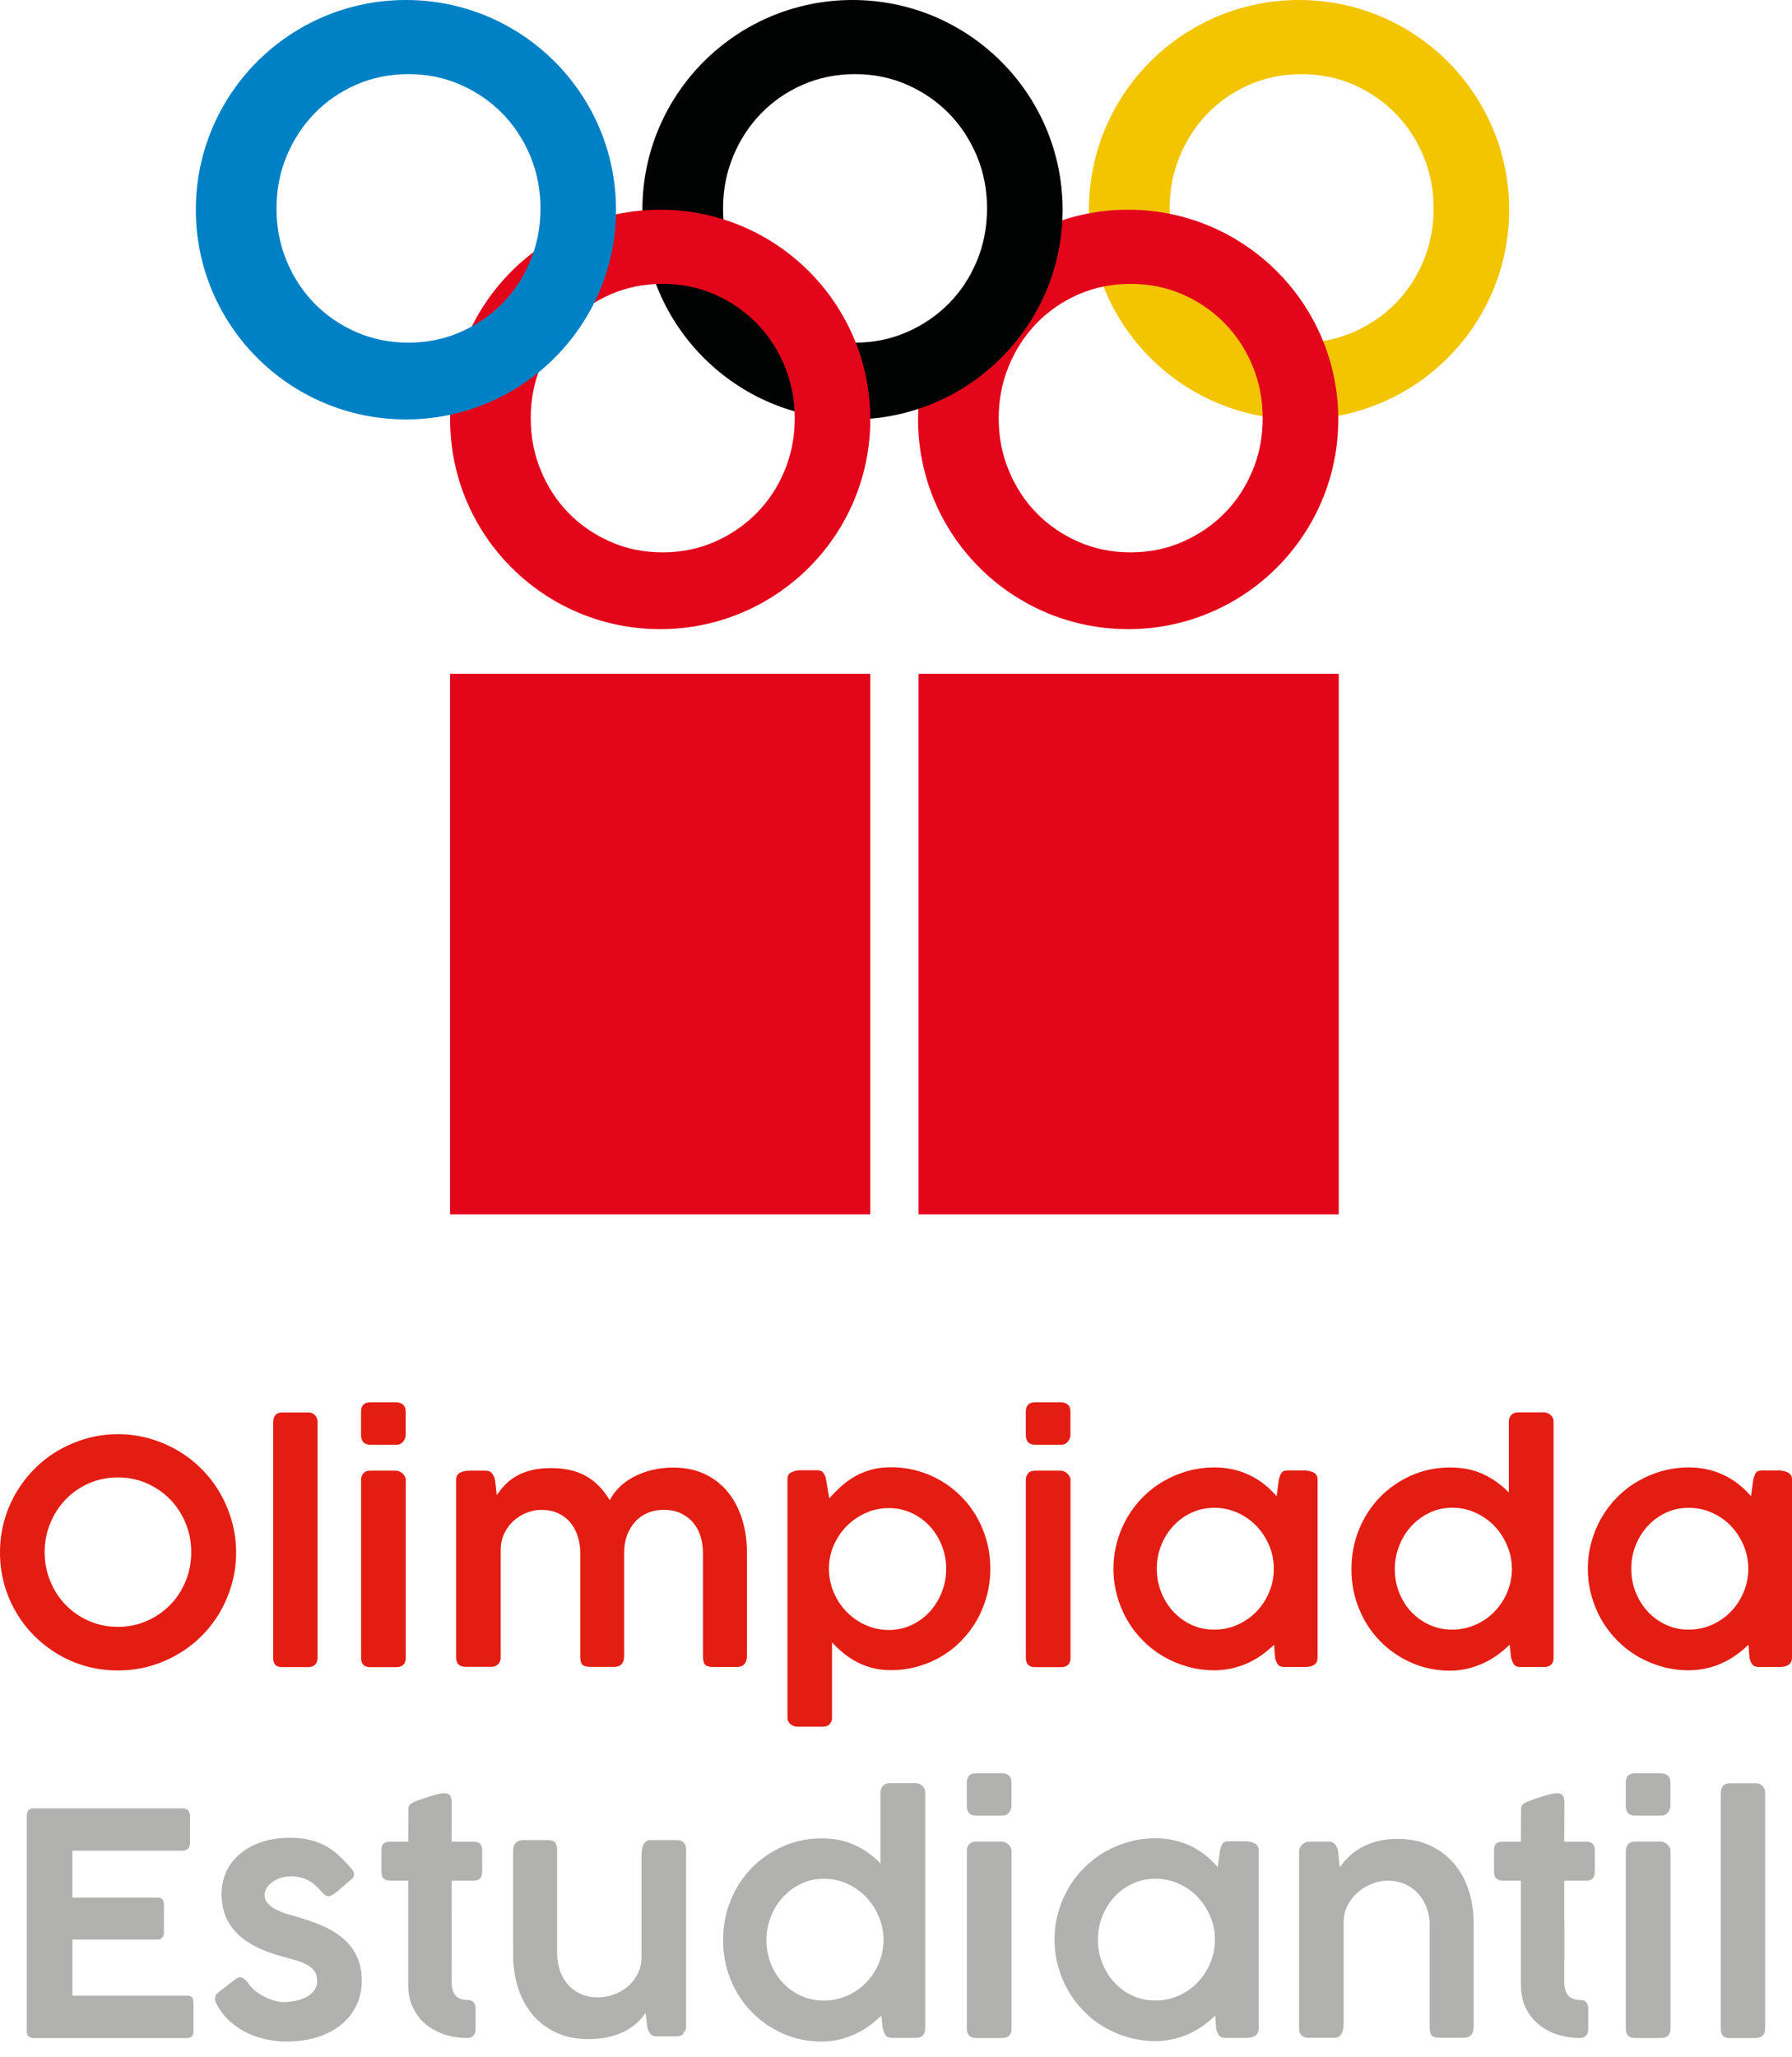 <svg width="61" height="70" viewBox="0 0 61 70" fill="none" xmlns="http://www.w3.org/2000/svg">
<g id="Group 79">
<g id="Group">
<g id="Group_2">
<g id="Group_3">
<g id="Group_4">
<path id="Vector" d="M44.22 0C40.269 0 37.068 3.196 37.068 7.137C37.068 11.079 40.269 14.274 44.22 14.274C48.17 14.274 51.372 11.079 51.372 7.137C51.372 3.196 48.17 0 44.22 0ZM48.455 8.88C48.224 9.435 47.906 9.918 47.502 10.327C47.097 10.737 46.622 11.061 46.075 11.301C45.528 11.541 44.938 11.661 44.307 11.661C43.669 11.661 43.077 11.542 42.53 11.301C41.983 11.061 41.509 10.737 41.108 10.327C40.706 9.917 40.39 9.435 40.16 8.88C39.929 8.325 39.815 7.729 39.815 7.092C39.815 6.462 39.93 5.87 40.16 5.313C40.391 4.758 40.707 4.274 41.108 3.861C41.509 3.449 41.983 3.122 42.53 2.882C43.077 2.643 43.669 2.523 44.307 2.523C44.939 2.523 45.529 2.643 46.075 2.882C46.622 3.122 47.097 3.449 47.502 3.861C47.906 4.274 48.224 4.758 48.455 5.313C48.686 5.868 48.8 6.462 48.8 7.092C48.8 7.729 48.685 8.325 48.455 8.88Z" fill="#F3C400" />
</g>
</g>
</g>
<g id="Group_5">
<g id="Group_6">
<path id="Vector_2" d="M29.625 22.931H15.32V41.328H29.625V22.931Z" fill="#E3051A"/>
</g>
</g>
<g id="Group_7">
<g id="Group_8">
<path id="Vector_3" d="M45.571 22.931H31.267V41.328H45.571V22.931Z" fill="#E3051A"/>
</g>
</g>
<g id="Group_9">
<g id="Group_10">
<g id="Group_11">
<path id="Vector_4" d="M38.403 7.137C34.452 7.137 31.251 10.333 31.251 14.274C31.251 18.216 34.452 21.411 38.403 21.411C42.353 21.411 45.555 18.216 45.555 14.274C45.555 10.333 42.351 7.137 38.403 7.137ZM42.636 16.017C42.405 16.572 42.088 17.055 41.683 17.464C41.279 17.874 40.804 18.198 40.256 18.438C39.709 18.678 39.12 18.798 38.489 18.798C37.851 18.798 37.258 18.679 36.711 18.438C36.164 18.198 35.69 17.874 35.289 17.464C34.887 17.054 34.572 16.572 34.342 16.017C34.11 15.462 33.996 14.866 33.996 14.229C33.996 13.599 34.112 13.007 34.342 12.45C34.572 11.896 34.889 11.411 35.289 10.998C35.69 10.586 36.164 10.259 36.711 10.019C37.258 9.78 37.851 9.661 38.489 9.661C39.121 9.661 39.711 9.78 40.256 10.019C40.804 10.259 41.279 10.586 41.683 10.998C42.088 11.411 42.405 11.896 42.636 12.45C42.868 13.005 42.982 13.599 42.982 14.229C42.983 14.866 42.868 15.462 42.636 16.017Z" fill="#E3051A" />
</g>
</g>
</g>
<g id="Group_12">
<g id="Group_13">
<path id="Vector_5" d="M29.019 0C25.068 0 21.867 3.196 21.867 7.137C21.867 11.079 25.068 14.274 29.019 14.274C32.968 14.274 36.171 11.079 36.171 7.137C36.171 3.196 32.968 0 29.019 0ZM33.254 8.88C33.022 9.435 32.705 9.918 32.301 10.327C31.896 10.737 31.421 11.061 30.873 11.301C30.326 11.541 29.737 11.661 29.106 11.661C28.468 11.661 27.876 11.542 27.328 11.301C26.781 11.061 26.307 10.737 25.907 10.327C25.505 9.917 25.189 9.435 24.959 8.88C24.727 8.325 24.613 7.729 24.613 7.092C24.613 6.462 24.729 5.87 24.959 5.313C25.19 4.758 25.506 4.274 25.907 3.861C26.307 3.449 26.781 3.122 27.328 2.882C27.876 2.643 28.468 2.523 29.106 2.523C29.738 2.523 30.328 2.643 30.873 2.882C31.421 3.122 31.896 3.449 32.301 3.861C32.705 4.274 33.022 4.758 33.254 5.313C33.485 5.868 33.599 6.462 33.599 7.092C33.599 7.729 33.483 8.325 33.254 8.88Z" fill="#010202" />
</g>
</g>
<g id="Group_14">
<g id="Group_15">
<g id="Group_16">
<path id="Vector_6" d="M22.473 7.137C18.522 7.137 15.322 10.333 15.322 14.274C15.322 18.216 18.522 21.411 22.473 21.411C26.423 21.411 29.625 18.216 29.625 14.274C29.625 10.333 26.422 7.137 22.473 7.137ZM26.707 16.017C26.476 16.572 26.158 17.055 25.754 17.464C25.349 17.874 24.874 18.198 24.327 18.438C23.78 18.678 23.19 18.798 22.559 18.798C21.921 18.798 21.329 18.679 20.782 18.438C20.235 18.198 19.761 17.874 19.36 17.464C18.958 17.054 18.642 16.572 18.412 16.017C18.181 15.462 18.066 14.866 18.066 14.229C18.066 13.599 18.182 13.007 18.412 12.45C18.643 11.896 18.959 11.411 19.36 10.998C19.761 10.586 20.235 10.259 20.782 10.019C21.329 9.78 21.921 9.661 22.559 9.661C23.191 9.661 23.781 9.78 24.327 10.019C24.874 10.259 25.349 10.586 25.754 10.998C26.158 11.411 26.476 11.896 26.707 12.45C26.938 13.005 27.052 13.599 27.052 14.229C27.054 14.866 26.938 15.462 26.707 16.017Z" fill="#E3051A"/>
</g>
</g>
</g>
<g id="Group_17">
<g id="Group_18">
<path id="Vector_7" d="M13.818 0C9.867 0 6.666 3.196 6.666 7.137C6.666 11.079 9.867 14.274 13.818 14.274C17.767 14.274 20.969 11.079 20.969 7.137C20.969 3.196 17.767 0 13.818 0ZM18.052 8.88C17.821 9.435 17.504 9.918 17.099 10.327C16.695 10.737 16.219 11.061 15.672 11.301C15.125 11.541 14.536 11.661 13.905 11.661C13.267 11.661 12.674 11.542 12.127 11.301C11.58 11.061 11.106 10.737 10.705 10.327C10.303 9.917 9.987 9.435 9.757 8.88C9.526 8.325 9.412 7.729 9.412 7.092C9.412 6.462 9.527 5.87 9.757 5.313C9.989 4.758 10.305 4.274 10.705 3.861C11.106 3.449 11.58 3.122 12.127 2.882C12.674 2.643 13.267 2.523 13.905 2.523C14.537 2.523 15.126 2.643 15.672 2.882C16.219 3.122 16.695 3.449 17.099 3.861C17.504 4.274 17.821 4.758 18.052 5.313C18.284 5.868 18.398 6.462 18.398 7.092C18.398 7.729 18.282 8.325 18.052 8.88Z" fill="#0081C5"/>
</g>
</g>
</g>
<g id="Group_19"  >
<path id="Vector_8" d="M0 52.835C0 52.466 0.047 52.11 0.141 51.766C0.235 51.422 0.371 51.101 0.546 50.804C0.722 50.505 0.932 50.233 1.174 49.988C1.419 49.743 1.689 49.533 1.988 49.36C2.287 49.187 2.606 49.051 2.947 48.954C3.288 48.858 3.647 48.808 4.017 48.808C4.386 48.808 4.742 48.858 5.083 48.954C5.424 49.051 5.745 49.187 6.042 49.36C6.341 49.533 6.611 49.743 6.858 49.988C7.103 50.233 7.313 50.505 7.486 50.804C7.659 51.103 7.795 51.422 7.891 51.766C7.988 52.11 8.037 52.469 8.037 52.84C8.037 53.211 7.988 53.567 7.891 53.908C7.795 54.249 7.659 54.568 7.486 54.865C7.313 55.164 7.103 55.434 6.858 55.679C6.613 55.924 6.341 56.131 6.042 56.304C5.743 56.478 5.424 56.611 5.083 56.708C4.742 56.802 4.383 56.849 4.012 56.849C3.642 56.849 3.283 56.802 2.942 56.708C2.601 56.614 2.279 56.478 1.983 56.302C1.684 56.126 1.414 55.916 1.169 55.674C0.925 55.429 0.717 55.159 0.544 54.863C0.371 54.566 0.237 54.247 0.141 53.906C0.047 53.562 0 53.206 0 52.835ZM1.52 52.822C1.52 53.176 1.585 53.507 1.713 53.816C1.842 54.126 2.017 54.393 2.24 54.623C2.462 54.85 2.724 55.031 3.028 55.164C3.333 55.298 3.661 55.365 4.015 55.365C4.366 55.365 4.692 55.298 4.996 55.164C5.3 55.031 5.563 54.85 5.788 54.623C6.012 54.395 6.188 54.126 6.317 53.816C6.445 53.507 6.509 53.176 6.509 52.822C6.509 52.471 6.445 52.142 6.317 51.833C6.188 51.524 6.012 51.254 5.788 51.024C5.563 50.794 5.298 50.614 4.996 50.48C4.692 50.347 4.366 50.28 4.015 50.28C3.661 50.28 3.333 50.347 3.028 50.48C2.724 50.614 2.462 50.794 2.24 51.024C2.017 51.254 1.842 51.524 1.713 51.833C1.585 52.142 1.52 52.474 1.52 52.822Z" fill="url(#paint_linear_red)"/>
<path id="Vector_9" d="M9.301 48.383C9.301 48.291 9.325 48.217 9.375 48.158C9.424 48.099 9.498 48.069 9.6 48.069H10.519C10.589 48.069 10.655 48.099 10.717 48.158C10.779 48.217 10.809 48.294 10.809 48.383V56.418C10.809 56.525 10.779 56.601 10.722 56.656C10.665 56.708 10.586 56.735 10.487 56.735H9.61C9.498 56.735 9.417 56.708 9.37 56.656C9.323 56.604 9.298 56.525 9.298 56.418V48.383H9.301Z" fill="url(#paint_linear_red)"/>
<path id="Vector_10" d="M12.29 48.042C12.29 47.831 12.393 47.725 12.601 47.725H13.484C13.582 47.725 13.662 47.752 13.721 47.804C13.78 47.856 13.81 47.935 13.81 48.042V48.828C13.81 48.91 13.783 48.986 13.726 49.058C13.669 49.13 13.59 49.167 13.489 49.167H12.606C12.396 49.167 12.29 49.053 12.29 48.828V48.042ZM12.29 50.371C12.29 50.28 12.317 50.203 12.369 50.141C12.421 50.08 12.497 50.05 12.601 50.05H13.474C13.513 50.05 13.553 50.057 13.592 50.075C13.632 50.09 13.669 50.114 13.701 50.144C13.733 50.174 13.758 50.208 13.78 50.248C13.803 50.287 13.812 50.329 13.812 50.374V56.421C13.812 56.631 13.701 56.737 13.481 56.737H12.608C12.398 56.737 12.292 56.631 12.292 56.421V50.371H12.29Z" fill="url(#paint_linear_red)"/>
<path id="Vector_11" d="M15.664 50.117C15.753 50.072 15.864 50.05 15.998 50.05H16.529C16.631 50.05 16.707 50.084 16.754 50.151C16.804 50.218 16.836 50.292 16.853 50.374L16.91 50.881C16.992 50.762 17.083 50.646 17.189 50.535C17.296 50.423 17.419 50.327 17.565 50.24C17.711 50.156 17.882 50.087 18.075 50.038C18.27 49.986 18.497 49.961 18.757 49.961C19.002 49.961 19.224 49.986 19.424 50.033C19.625 50.08 19.805 50.151 19.966 50.243C20.127 50.337 20.272 50.45 20.403 50.587C20.532 50.723 20.651 50.878 20.757 51.054C20.841 50.888 20.955 50.737 21.098 50.599C21.241 50.46 21.407 50.344 21.595 50.248C21.783 50.151 21.988 50.077 22.213 50.023C22.438 49.971 22.67 49.944 22.913 49.944C23.326 49.944 23.692 50.02 24.003 50.171C24.317 50.322 24.579 50.53 24.789 50.792C24.999 51.054 25.157 51.363 25.266 51.712C25.373 52.063 25.427 52.439 25.427 52.837V56.346C25.427 56.473 25.397 56.569 25.338 56.633C25.279 56.698 25.192 56.73 25.081 56.73H24.282C24.141 56.73 24.047 56.703 24 56.651C23.953 56.599 23.929 56.505 23.929 56.371V52.84C23.929 52.654 23.902 52.474 23.85 52.298C23.798 52.122 23.716 51.967 23.605 51.833C23.494 51.697 23.355 51.591 23.19 51.507C23.024 51.425 22.824 51.383 22.591 51.383C22.398 51.383 22.221 51.417 22.055 51.484C21.889 51.554 21.748 51.65 21.63 51.779C21.511 51.907 21.417 52.06 21.348 52.241C21.279 52.422 21.246 52.622 21.246 52.842V56.349C21.246 56.601 21.133 56.727 20.905 56.727H20.099C19.958 56.727 19.867 56.7 19.82 56.648C19.775 56.596 19.751 56.502 19.751 56.369V52.842C19.751 52.659 19.726 52.481 19.674 52.308C19.622 52.135 19.543 51.979 19.437 51.843C19.33 51.707 19.192 51.596 19.024 51.511C18.856 51.427 18.655 51.385 18.423 51.385C18.262 51.385 18.099 51.415 17.939 51.477C17.778 51.539 17.632 51.628 17.498 51.742C17.367 51.858 17.259 51.999 17.175 52.167C17.091 52.335 17.046 52.526 17.044 52.741V56.416C17.044 56.507 17.014 56.581 16.955 56.638C16.895 56.695 16.819 56.725 16.73 56.725H15.862C15.746 56.725 15.662 56.698 15.607 56.643C15.553 56.589 15.526 56.51 15.526 56.408V50.352C15.528 50.24 15.573 50.159 15.664 50.117Z"  fill="url(#paint_linear_red)"/>
<path id="Vector_12" d="M26.997 50.082C27.041 50.062 27.088 50.047 27.135 50.042C27.182 50.038 27.229 50.035 27.274 50.035H27.805C27.912 50.035 27.986 50.065 28.028 50.124C28.072 50.183 28.102 50.26 28.119 50.349L28.23 50.992C28.354 50.851 28.483 50.718 28.624 50.592C28.762 50.465 28.915 50.354 29.083 50.255C29.252 50.156 29.437 50.08 29.642 50.02C29.845 49.963 30.072 49.934 30.327 49.934C30.646 49.934 30.95 49.976 31.239 50.057C31.529 50.139 31.798 50.255 32.05 50.404C32.3 50.552 32.527 50.733 32.732 50.94C32.935 51.148 33.111 51.38 33.257 51.638C33.402 51.895 33.514 52.169 33.593 52.464C33.672 52.758 33.711 53.065 33.711 53.384C33.711 53.703 33.672 54.009 33.593 54.304C33.514 54.598 33.402 54.875 33.257 55.13C33.111 55.387 32.938 55.619 32.732 55.83C32.53 56.04 32.302 56.22 32.05 56.369C31.8 56.517 31.529 56.633 31.237 56.715C30.945 56.797 30.643 56.839 30.327 56.839C30.099 56.839 29.889 56.814 29.699 56.764C29.509 56.715 29.331 56.648 29.168 56.562C29.004 56.475 28.854 56.376 28.715 56.262C28.577 56.149 28.446 56.028 28.322 55.896V58.459C28.322 58.543 28.295 58.614 28.243 58.674C28.191 58.733 28.112 58.763 28.006 58.763H27.133C27.059 58.763 26.987 58.736 26.915 58.681C26.844 58.627 26.806 58.553 26.806 58.459V50.339C26.806 50.265 26.824 50.208 26.856 50.166C26.89 50.129 26.938 50.099 26.997 50.082ZM32.208 53.386C32.208 53.109 32.159 52.844 32.057 52.595C31.959 52.345 31.82 52.125 31.647 51.937C31.474 51.749 31.266 51.6 31.029 51.489C30.792 51.378 30.532 51.324 30.255 51.324C29.978 51.324 29.719 51.378 29.474 51.487C29.229 51.596 29.017 51.742 28.831 51.927C28.646 52.11 28.5 52.325 28.389 52.572C28.277 52.817 28.221 53.077 28.218 53.352V53.389C28.218 53.671 28.273 53.935 28.379 54.188C28.485 54.44 28.631 54.66 28.816 54.85C28.999 55.041 29.217 55.191 29.464 55.303C29.711 55.414 29.976 55.471 30.255 55.471C30.532 55.471 30.789 55.414 31.029 55.303C31.266 55.191 31.474 55.041 31.647 54.85C31.82 54.66 31.959 54.44 32.057 54.188C32.159 53.933 32.208 53.668 32.208 53.386Z" fill="url(#paint_linear_red)"/>
<path id="Vector_13" d="M34.918 48.042C34.918 47.831 35.022 47.725 35.229 47.725H36.112C36.211 47.725 36.29 47.752 36.349 47.804C36.409 47.856 36.438 47.935 36.438 48.042V48.828C36.438 48.91 36.411 48.986 36.354 49.058C36.297 49.13 36.218 49.167 36.117 49.167H35.234C35.024 49.167 34.918 49.053 34.918 48.828V48.042ZM34.918 50.371C34.918 50.28 34.945 50.203 34.997 50.141C35.049 50.08 35.126 50.05 35.229 50.05H36.102C36.142 50.05 36.181 50.057 36.221 50.075C36.26 50.09 36.297 50.114 36.33 50.144C36.362 50.174 36.386 50.208 36.409 50.248C36.431 50.287 36.441 50.329 36.441 50.374V56.421C36.441 56.631 36.33 56.737 36.109 56.737H35.237C35.027 56.737 34.92 56.631 34.92 56.421V50.371H34.918Z" fill="url(#paint_linear_red)"/>
<path id="Vector_14" d="M44.849 56.423C44.849 56.487 44.837 56.537 44.809 56.579C44.782 56.619 44.75 56.651 44.706 56.673C44.663 56.695 44.617 56.713 44.562 56.72C44.508 56.73 44.451 56.732 44.392 56.732H43.734C43.623 56.732 43.544 56.703 43.499 56.643C43.455 56.584 43.422 56.507 43.403 56.418L43.37 55.971C43.247 56.094 43.111 56.208 42.963 56.314C42.814 56.421 42.654 56.515 42.48 56.594C42.307 56.673 42.127 56.735 41.934 56.777C41.741 56.821 41.544 56.844 41.341 56.844C41.024 56.844 40.72 56.802 40.428 56.72C40.137 56.638 39.862 56.522 39.605 56.374C39.348 56.225 39.116 56.045 38.908 55.835C38.7 55.624 38.52 55.392 38.372 55.135C38.223 54.88 38.107 54.603 38.026 54.309C37.944 54.014 37.902 53.708 37.902 53.389C37.902 53.07 37.944 52.763 38.026 52.469C38.107 52.174 38.223 51.9 38.372 51.643C38.52 51.388 38.7 51.155 38.908 50.945C39.116 50.737 39.348 50.557 39.605 50.409C39.86 50.26 40.137 50.144 40.428 50.062C40.72 49.981 41.024 49.939 41.341 49.939C41.566 49.939 41.778 49.963 41.984 50.01C42.186 50.057 42.377 50.124 42.555 50.211C42.733 50.297 42.896 50.401 43.047 50.522C43.197 50.644 43.333 50.775 43.457 50.92L43.531 50.357C43.548 50.292 43.566 50.243 43.581 50.201C43.596 50.161 43.615 50.129 43.638 50.104C43.66 50.08 43.689 50.062 43.724 50.055C43.759 50.045 43.803 50.042 43.855 50.042H44.382C44.438 50.042 44.493 50.047 44.55 50.057C44.607 50.067 44.656 50.085 44.703 50.107C44.748 50.129 44.785 50.161 44.812 50.201C44.839 50.24 44.851 50.292 44.851 50.352V56.423H44.849ZM39.378 53.386C39.378 53.668 39.427 53.933 39.526 54.183C39.625 54.432 39.761 54.653 39.937 54.843C40.112 55.033 40.317 55.182 40.555 55.293C40.792 55.404 41.049 55.459 41.331 55.459C41.615 55.459 41.88 55.404 42.127 55.293C42.374 55.182 42.589 55.033 42.772 54.843C42.955 54.653 43.099 54.432 43.202 54.183C43.309 53.933 43.361 53.666 43.361 53.386C43.361 53.109 43.309 52.845 43.202 52.595C43.096 52.345 42.953 52.125 42.772 51.934C42.589 51.744 42.374 51.593 42.127 51.482C41.88 51.371 41.615 51.314 41.331 51.314C41.051 51.314 40.792 51.371 40.555 51.482C40.317 51.593 40.112 51.744 39.937 51.934C39.761 52.125 39.625 52.345 39.526 52.595C39.427 52.845 39.378 53.109 39.378 53.386Z" fill="url(#paint_linear_red)"/>
<path id="Vector_15" d="M51.388 55.971C51.264 56.094 51.128 56.208 50.98 56.317C50.832 56.426 50.671 56.52 50.5 56.599C50.33 56.678 50.149 56.74 49.959 56.787C49.769 56.831 49.568 56.856 49.363 56.856C48.889 56.856 48.449 56.764 48.041 56.584C47.633 56.403 47.277 56.156 46.972 55.844C46.669 55.533 46.431 55.167 46.261 54.746C46.087 54.328 46.003 53.878 46.003 53.401C46.003 52.921 46.09 52.471 46.261 52.051C46.431 51.633 46.671 51.267 46.972 50.953C47.277 50.641 47.633 50.394 48.041 50.213C48.449 50.033 48.891 49.941 49.363 49.941C49.791 49.941 50.169 50.018 50.493 50.171C50.819 50.324 51.109 50.532 51.361 50.794V48.378C51.361 48.286 51.388 48.212 51.445 48.153C51.502 48.094 51.581 48.064 51.687 48.064H52.55C52.632 48.064 52.706 48.094 52.777 48.151C52.847 48.207 52.884 48.284 52.884 48.38V56.416C52.884 56.626 52.772 56.732 52.547 56.732H51.759C51.653 56.732 51.581 56.705 51.544 56.653C51.504 56.601 51.469 56.522 51.437 56.416L51.388 55.971ZM47.479 53.401C47.479 53.683 47.529 53.948 47.628 54.197C47.727 54.447 47.862 54.667 48.038 54.853C48.214 55.038 48.419 55.187 48.656 55.295C48.894 55.404 49.151 55.459 49.432 55.459C49.709 55.459 49.971 55.404 50.216 55.298C50.461 55.192 50.676 55.046 50.859 54.86C51.042 54.675 51.185 54.462 51.294 54.217C51.4 53.972 51.457 53.713 51.465 53.436V53.398C51.465 53.121 51.413 52.857 51.306 52.605C51.2 52.352 51.057 52.13 50.876 51.939C50.693 51.749 50.478 51.596 50.231 51.482C49.984 51.368 49.719 51.311 49.435 51.311C49.156 51.311 48.896 51.368 48.659 51.482C48.421 51.596 48.216 51.749 48.041 51.939C47.865 52.13 47.729 52.352 47.63 52.605C47.529 52.859 47.479 53.124 47.479 53.401Z" fill="url(#paint_linear_red)"/>
<path id="Vector_16" d="M60.998 56.423C60.998 56.487 60.985 56.537 60.958 56.579C60.931 56.619 60.899 56.651 60.857 56.673C60.815 56.695 60.765 56.713 60.711 56.72C60.656 56.73 60.599 56.732 60.54 56.732H59.883C59.771 56.732 59.692 56.703 59.648 56.643C59.603 56.584 59.571 56.507 59.551 56.418L59.519 55.971C59.395 56.094 59.26 56.208 59.111 56.314C58.963 56.421 58.802 56.515 58.629 56.594C58.459 56.673 58.276 56.735 58.083 56.777C57.89 56.821 57.692 56.844 57.489 56.844C57.173 56.844 56.869 56.802 56.577 56.72C56.285 56.638 56.011 56.522 55.754 56.374C55.497 56.225 55.264 56.045 55.057 55.835C54.849 55.624 54.669 55.392 54.52 55.135C54.372 54.88 54.256 54.603 54.174 54.309C54.093 54.014 54.05 53.708 54.05 53.389C54.05 53.07 54.093 52.763 54.174 52.469C54.256 52.174 54.372 51.9 54.52 51.643C54.669 51.388 54.849 51.155 55.057 50.945C55.264 50.737 55.497 50.557 55.754 50.409C56.011 50.26 56.285 50.144 56.577 50.062C56.869 49.981 57.175 49.939 57.489 49.939C57.714 49.939 57.927 49.963 58.132 50.01C58.335 50.057 58.525 50.124 58.703 50.211C58.881 50.297 59.044 50.401 59.195 50.522C59.346 50.644 59.482 50.775 59.606 50.92L59.68 50.357C59.697 50.292 59.714 50.243 59.729 50.201C59.744 50.161 59.764 50.129 59.786 50.104C59.808 50.08 59.838 50.062 59.873 50.055C59.907 50.045 59.952 50.042 60.004 50.042H60.53C60.587 50.042 60.642 50.047 60.698 50.057C60.755 50.067 60.805 50.085 60.852 50.107C60.896 50.129 60.933 50.161 60.96 50.201C60.988 50.24 61 50.292 61 50.352V56.423H60.998ZM55.529 53.386C55.529 53.668 55.578 53.933 55.677 54.183C55.776 54.432 55.912 54.653 56.088 54.843C56.263 55.033 56.468 55.182 56.706 55.293C56.943 55.404 57.2 55.459 57.482 55.459C57.766 55.459 58.031 55.404 58.278 55.293C58.525 55.182 58.74 55.033 58.923 54.843C59.106 54.653 59.25 54.432 59.353 54.183C59.46 53.933 59.512 53.666 59.512 53.386C59.512 53.109 59.46 52.845 59.353 52.595C59.247 52.345 59.104 52.125 58.923 51.934C58.74 51.744 58.525 51.593 58.278 51.482C58.031 51.371 57.766 51.314 57.482 51.314C57.2 51.314 56.943 51.371 56.706 51.482C56.468 51.593 56.263 51.744 56.088 51.934C55.912 52.125 55.776 52.345 55.677 52.595C55.576 52.845 55.529 53.109 55.529 53.386Z" fill="url(#paint_linear_red)"/>
</g>
<g id="Group_20">
<path id="Vector_17" d="M0.912 61.795C0.912 61.627 0.989 61.542 1.145 61.542H6.215C6.307 61.542 6.371 61.567 6.41 61.619C6.45 61.671 6.467 61.735 6.467 61.812V62.742C6.467 62.806 6.445 62.861 6.401 62.91C6.356 62.96 6.292 62.984 6.203 62.984H2.465V64.58H5.347C5.417 64.572 5.474 64.587 5.516 64.624C5.558 64.661 5.58 64.723 5.58 64.812V65.764C5.58 65.829 5.563 65.883 5.528 65.932C5.493 65.982 5.436 66.007 5.36 66.007H2.467V67.916H6.344C6.443 67.916 6.507 67.938 6.539 67.98C6.571 68.022 6.586 68.087 6.586 68.175V69.138C6.586 69.286 6.509 69.36 6.354 69.36H1.145C1.08 69.36 1.026 69.343 0.981 69.308C0.937 69.274 0.912 69.217 0.912 69.14V61.795Z" fill="url(#paint_linear_gray)"/>
<path id="Vector_18" d="M8.435 67.473C8.509 67.589 8.601 67.688 8.715 67.772C8.826 67.856 8.942 67.926 9.058 67.98C9.177 68.035 9.288 68.074 9.394 68.099C9.501 68.124 9.587 68.136 9.649 68.136C9.748 68.136 9.862 68.126 9.995 68.104C10.129 68.082 10.255 68.044 10.371 67.99C10.49 67.936 10.589 67.861 10.67 67.77C10.752 67.676 10.794 67.56 10.794 67.414C10.794 67.273 10.762 67.159 10.697 67.073C10.633 66.986 10.544 66.912 10.435 66.855C10.324 66.798 10.198 66.749 10.057 66.709C9.916 66.669 9.765 66.627 9.607 66.583C9.239 66.484 8.925 66.365 8.665 66.227C8.406 66.088 8.193 65.93 8.025 65.749C7.859 65.571 7.736 65.374 7.659 65.161C7.582 64.946 7.543 64.713 7.543 64.461C7.543 64.177 7.6 63.917 7.711 63.682C7.822 63.447 7.98 63.244 8.186 63.076C8.388 62.908 8.633 62.777 8.92 62.683C9.207 62.589 9.523 62.544 9.869 62.544C10.114 62.544 10.334 62.566 10.527 62.611C10.72 62.656 10.898 62.72 11.063 62.809C11.229 62.895 11.382 63.007 11.528 63.14C11.674 63.274 11.822 63.43 11.973 63.608C12.025 63.672 12.052 63.731 12.052 63.793C12.052 63.857 12.018 63.917 11.946 63.971C11.894 64.013 11.83 64.065 11.758 64.129C11.686 64.194 11.615 64.253 11.545 64.315C11.476 64.374 11.409 64.426 11.345 64.468C11.281 64.51 11.229 64.533 11.187 64.533C11.11 64.533 11.034 64.488 10.962 64.397C10.885 64.305 10.809 64.226 10.729 64.157C10.653 64.087 10.571 64.033 10.487 63.989C10.403 63.944 10.312 63.912 10.213 63.89C10.114 63.867 10.008 63.855 9.891 63.855C9.797 63.855 9.699 63.87 9.595 63.897C9.491 63.924 9.397 63.966 9.31 64.023C9.224 64.08 9.152 64.147 9.095 64.226C9.038 64.305 9.009 64.394 9.009 64.49C9.009 64.602 9.043 64.698 9.118 64.777C9.189 64.857 9.281 64.926 9.39 64.983C9.501 65.04 9.619 65.089 9.75 65.129C9.879 65.168 10 65.203 10.114 65.235C10.435 65.326 10.732 65.43 11.001 65.552C11.271 65.67 11.503 65.816 11.696 65.987C11.891 66.157 12.042 66.358 12.151 66.588C12.26 66.818 12.314 67.087 12.314 67.397C12.314 67.723 12.25 68.015 12.121 68.272C11.993 68.529 11.812 68.749 11.585 68.927C11.355 69.105 11.085 69.244 10.771 69.338C10.458 69.432 10.116 69.479 9.748 69.479C9.528 69.479 9.303 69.454 9.076 69.407C8.848 69.36 8.628 69.286 8.42 69.187C8.213 69.088 8.02 68.96 7.842 68.804C7.664 68.648 7.516 68.462 7.397 68.247C7.345 68.161 7.318 68.082 7.318 68.01C7.318 67.965 7.33 67.926 7.352 67.891C7.375 67.856 7.407 67.824 7.444 67.795L8.032 67.342C8.084 67.31 8.131 67.295 8.173 67.295C8.223 67.295 8.267 67.312 8.304 67.345C8.349 67.372 8.391 67.416 8.435 67.473Z" fill="url(#paint_linear_gray)"/>
<path id="Vector_19" d="M15.899 69.358C15.622 69.355 15.363 69.313 15.118 69.232C14.873 69.15 14.663 69.034 14.482 68.88C14.302 68.727 14.159 68.539 14.055 68.317C13.948 68.094 13.896 67.839 13.896 67.555V66.687V64.001H13.291C13.189 64.001 13.113 63.979 13.061 63.932C13.009 63.887 12.984 63.81 12.984 63.707V62.952C12.984 62.851 13.009 62.779 13.061 62.737C13.113 62.695 13.187 62.675 13.291 62.675H13.896C13.896 62.49 13.896 62.304 13.899 62.121C13.901 61.938 13.901 61.753 13.901 61.567C13.901 61.498 13.924 61.441 13.968 61.402C14.013 61.362 14.079 61.325 14.171 61.293C14.23 61.271 14.302 61.246 14.386 61.216C14.47 61.187 14.556 61.157 14.646 61.13C14.735 61.102 14.821 61.078 14.905 61.058C14.989 61.038 15.058 61.028 15.115 61.028C15.224 61.028 15.296 61.058 15.328 61.117C15.36 61.177 15.377 61.256 15.377 61.355C15.377 61.575 15.377 61.795 15.375 62.015C15.372 62.235 15.372 62.455 15.372 62.675H16.129C16.22 62.675 16.29 62.7 16.339 62.747C16.389 62.794 16.413 62.868 16.413 62.97V63.687C16.413 63.798 16.389 63.88 16.339 63.929C16.29 63.979 16.22 64.003 16.129 64.003H15.372C15.372 64.231 15.372 64.424 15.372 64.582C15.372 64.74 15.372 64.879 15.372 65C15.372 65.121 15.372 65.235 15.375 65.339C15.377 65.445 15.377 65.559 15.377 65.68C15.377 65.804 15.377 65.942 15.377 66.101C15.377 66.259 15.377 66.452 15.377 66.679C15.377 66.687 15.377 66.694 15.375 66.702C15.372 66.709 15.372 66.716 15.372 66.724V67.414C15.372 67.646 15.417 67.812 15.508 67.913C15.6 68.015 15.746 68.067 15.951 68.067C16.025 68.067 16.082 68.094 16.124 68.146C16.166 68.198 16.188 68.262 16.188 68.336V69.068C16.188 69.16 16.163 69.232 16.112 69.281C16.062 69.331 15.99 69.358 15.899 69.358Z" fill="url(#paint_linear_gray)"/>
<path id="Vector_20" d="M23.274 69.152C23.274 69.192 23.261 69.222 23.234 69.241C23.207 69.261 23.175 69.278 23.138 69.286C23.098 69.296 23.056 69.301 23.012 69.301C22.967 69.303 22.925 69.303 22.89 69.303H22.359C22.258 69.303 22.181 69.271 22.131 69.207C22.082 69.142 22.05 69.068 22.033 68.984L21.976 68.504C21.899 68.621 21.803 68.732 21.686 68.838C21.57 68.945 21.434 69.041 21.276 69.123C21.118 69.204 20.937 69.271 20.732 69.321C20.527 69.37 20.295 69.395 20.035 69.395C19.617 69.395 19.249 69.321 18.93 69.172C18.611 69.024 18.344 68.819 18.126 68.561C17.911 68.304 17.746 68 17.634 67.649C17.523 67.298 17.466 66.922 17.466 66.519V63.004C17.466 62.878 17.496 62.782 17.555 62.717C17.615 62.653 17.701 62.621 17.812 62.621H18.611C18.752 62.621 18.846 62.648 18.893 62.7C18.94 62.752 18.965 62.846 18.965 62.98V66.489C18.965 66.674 18.994 66.857 19.051 67.033C19.108 67.211 19.194 67.369 19.311 67.51C19.427 67.651 19.57 67.763 19.746 67.847C19.919 67.931 20.122 67.973 20.354 67.973C20.515 67.973 20.683 67.945 20.858 67.889C21.034 67.832 21.192 67.748 21.338 67.631C21.481 67.515 21.6 67.372 21.696 67.196C21.79 67.023 21.837 66.82 21.837 66.588V63.172C21.837 63.108 21.84 63.046 21.847 62.98C21.855 62.915 21.869 62.856 21.892 62.801C21.914 62.747 21.946 62.703 21.986 62.67C22.025 62.638 22.082 62.621 22.151 62.621H23.019C23.135 62.621 23.219 62.648 23.274 62.705C23.328 62.762 23.355 62.841 23.355 62.942V68.994C23.358 69.063 23.331 69.115 23.274 69.152Z" fill="url(#paint_linear_gray)"/>
<path id="Vector_21" d="M29.998 68.594C29.875 68.717 29.738 68.831 29.59 68.94C29.442 69.049 29.281 69.142 29.111 69.222C28.94 69.301 28.759 69.363 28.569 69.41C28.379 69.454 28.179 69.479 27.973 69.479C27.499 69.479 27.059 69.387 26.651 69.207C26.243 69.026 25.887 68.779 25.583 68.467C25.279 68.156 25.041 67.79 24.871 67.369C24.698 66.951 24.614 66.501 24.614 66.024C24.614 65.544 24.7 65.094 24.871 64.674C25.041 64.253 25.281 63.89 25.583 63.575C25.887 63.264 26.243 63.017 26.651 62.836C27.059 62.656 27.501 62.564 27.973 62.564C28.401 62.564 28.779 62.641 29.103 62.794C29.43 62.947 29.719 63.155 29.971 63.417V61.001C29.971 60.909 29.998 60.835 30.055 60.773C30.112 60.714 30.191 60.684 30.297 60.684H31.16C31.242 60.684 31.316 60.714 31.387 60.771C31.457 60.828 31.494 60.904 31.494 61.001V69.036C31.494 69.246 31.383 69.353 31.158 69.353H30.369C30.263 69.353 30.191 69.326 30.154 69.274C30.114 69.222 30.08 69.142 30.048 69.036L29.998 68.594ZM26.09 66.026C26.09 66.306 26.139 66.573 26.238 66.823C26.337 67.073 26.473 67.293 26.648 67.478C26.824 67.664 27.029 67.812 27.266 67.921C27.504 68.03 27.761 68.084 28.043 68.084C28.32 68.084 28.581 68.03 28.826 67.923C29.071 67.817 29.286 67.671 29.469 67.486C29.652 67.302 29.795 67.087 29.904 66.843C30.011 66.598 30.067 66.338 30.075 66.061V66.024C30.075 65.747 30.023 65.482 29.916 65.23C29.81 64.978 29.667 64.755 29.486 64.565C29.303 64.374 29.088 64.221 28.841 64.107C28.594 63.993 28.329 63.937 28.045 63.937C27.766 63.937 27.506 63.993 27.269 64.107C27.031 64.221 26.826 64.374 26.651 64.565C26.475 64.755 26.339 64.978 26.24 65.23C26.139 65.485 26.09 65.749 26.09 66.026Z" fill="url(#paint_linear_gray)"/>
<path id="Vector_22" d="M32.91 60.665C32.91 60.454 33.014 60.348 33.222 60.348H34.105C34.203 60.348 34.283 60.375 34.342 60.427C34.401 60.479 34.431 60.558 34.431 60.665V61.451C34.431 61.533 34.404 61.609 34.347 61.681C34.29 61.753 34.211 61.79 34.109 61.79H33.227C33.017 61.79 32.91 61.676 32.91 61.451V60.665ZM32.91 62.994C32.91 62.903 32.938 62.826 32.99 62.764C33.041 62.703 33.118 62.673 33.222 62.673H34.095C34.134 62.673 34.174 62.68 34.213 62.697C34.253 62.712 34.29 62.737 34.322 62.767C34.354 62.796 34.379 62.831 34.401 62.868C34.423 62.908 34.433 62.95 34.433 62.994V69.041C34.433 69.251 34.322 69.358 34.102 69.358H33.229C33.019 69.358 32.913 69.251 32.913 69.041V62.994H32.91Z" fill="url(#paint_linear_gray)"/>
<path id="Vector_23" d="M42.844 69.046C42.844 69.11 42.831 69.16 42.804 69.202C42.777 69.241 42.745 69.274 42.7 69.296C42.658 69.318 42.611 69.335 42.557 69.343C42.503 69.353 42.446 69.355 42.386 69.355H41.729C41.618 69.355 41.538 69.326 41.494 69.266C41.45 69.207 41.417 69.13 41.398 69.039L41.365 68.591C41.242 68.715 41.106 68.828 40.958 68.935C40.809 69.041 40.648 69.135 40.475 69.214C40.302 69.293 40.122 69.355 39.929 69.397C39.736 69.442 39.538 69.464 39.336 69.464C39.019 69.464 38.715 69.422 38.423 69.34C38.132 69.259 37.857 69.142 37.6 68.994C37.343 68.846 37.111 68.665 36.903 68.455C36.695 68.245 36.515 68.012 36.367 67.755C36.218 67.498 36.102 67.223 36.02 66.929C35.939 66.635 35.897 66.328 35.897 66.009C35.897 65.69 35.939 65.383 36.02 65.089C36.102 64.795 36.218 64.52 36.367 64.263C36.515 64.006 36.695 63.773 36.903 63.566C37.111 63.358 37.343 63.177 37.6 63.029C37.855 62.88 38.129 62.764 38.423 62.683C38.715 62.601 39.022 62.559 39.336 62.559C39.561 62.559 39.773 62.584 39.978 62.631C40.181 62.678 40.372 62.745 40.55 62.831C40.728 62.918 40.891 63.022 41.042 63.143C41.192 63.264 41.328 63.397 41.452 63.541L41.526 62.977C41.544 62.913 41.561 62.863 41.576 62.821C41.59 62.782 41.61 62.749 41.633 62.725C41.655 62.7 41.684 62.683 41.719 62.675C41.754 62.665 41.798 62.663 41.85 62.663H42.377C42.434 62.663 42.488 62.668 42.545 62.678C42.602 62.688 42.651 62.705 42.698 62.727C42.742 62.749 42.78 62.782 42.807 62.821C42.834 62.861 42.846 62.91 42.846 62.972V69.046H42.844ZM37.373 66.009C37.373 66.288 37.422 66.556 37.521 66.805C37.62 67.055 37.756 67.275 37.931 67.466C38.107 67.656 38.312 67.805 38.55 67.916C38.787 68.027 39.044 68.082 39.326 68.082C39.61 68.082 39.875 68.027 40.122 67.916C40.369 67.805 40.584 67.656 40.767 67.466C40.95 67.275 41.093 67.055 41.197 66.805C41.304 66.556 41.356 66.288 41.356 66.009C41.356 65.732 41.304 65.467 41.197 65.218C41.091 64.968 40.948 64.748 40.767 64.557C40.584 64.367 40.369 64.216 40.122 64.105C39.875 63.993 39.61 63.937 39.326 63.937C39.047 63.937 38.787 63.993 38.55 64.105C38.312 64.216 38.107 64.367 37.931 64.557C37.756 64.748 37.62 64.968 37.521 65.218C37.422 65.47 37.373 65.732 37.373 66.009Z" fill="url(#paint_linear_gray)"/>
<path id="Vector_24" d="M44.285 62.826C44.327 62.769 44.367 62.735 44.406 62.72C44.434 62.693 44.476 62.678 44.532 62.675C44.589 62.673 44.641 62.673 44.691 62.673H45.222C45.324 62.673 45.4 62.707 45.45 62.772C45.499 62.839 45.531 62.913 45.548 62.992L45.605 63.551C45.687 63.432 45.786 63.313 45.902 63.197C46.021 63.081 46.159 62.977 46.32 62.886C46.48 62.794 46.666 62.72 46.871 62.665C47.079 62.608 47.311 62.581 47.571 62.581C47.984 62.581 48.352 62.656 48.676 62.804C48.997 62.952 49.269 63.157 49.492 63.417C49.712 63.677 49.88 63.981 49.994 64.332C50.107 64.683 50.164 65.059 50.164 65.463V68.972C50.164 69.098 50.135 69.192 50.075 69.256C50.016 69.321 49.929 69.35 49.818 69.35H49.02C48.879 69.35 48.785 69.323 48.738 69.271C48.691 69.219 48.666 69.125 48.666 68.992V65.487C48.666 65.302 48.634 65.119 48.572 64.943C48.508 64.765 48.416 64.607 48.295 64.466C48.174 64.325 48.023 64.214 47.845 64.129C47.667 64.045 47.459 64.003 47.225 64.003C47.064 64.003 46.896 64.035 46.723 64.1C46.55 64.164 46.392 64.258 46.246 64.377C46.102 64.496 45.984 64.641 45.887 64.812C45.793 64.983 45.744 65.173 45.739 65.388V68.799C45.739 68.866 45.736 68.932 45.729 68.999C45.722 69.066 45.707 69.125 45.684 69.177C45.662 69.229 45.63 69.271 45.588 69.303C45.546 69.335 45.492 69.35 45.425 69.35H44.557C44.441 69.35 44.357 69.323 44.303 69.269C44.248 69.214 44.221 69.138 44.221 69.034V62.977C44.221 62.935 44.243 62.883 44.285 62.826Z" fill="url(#paint_linear_gray)"/>
<path id="Vector_25" d="M53.774 69.358C53.497 69.355 53.237 69.313 52.992 69.232C52.748 69.15 52.538 69.034 52.357 68.88C52.177 68.727 52.033 68.539 51.929 68.317C51.823 68.094 51.771 67.839 51.771 67.555V66.687V64.001H51.165C51.064 64.001 50.987 63.979 50.935 63.932C50.884 63.887 50.859 63.81 50.859 63.707V62.952C50.859 62.851 50.884 62.779 50.935 62.737C50.987 62.695 51.062 62.675 51.165 62.675H51.771C51.771 62.49 51.771 62.304 51.774 62.121C51.776 61.938 51.776 61.753 51.776 61.567C51.776 61.498 51.798 61.441 51.843 61.402C51.887 61.362 51.954 61.325 52.046 61.293C52.105 61.271 52.177 61.246 52.261 61.216C52.345 61.187 52.431 61.157 52.52 61.13C52.609 61.102 52.696 61.078 52.78 61.058C52.864 61.038 52.933 61.028 52.99 61.028C53.099 61.028 53.17 61.058 53.203 61.117C53.235 61.177 53.252 61.256 53.252 61.355C53.252 61.575 53.252 61.795 53.249 62.015C53.247 62.235 53.247 62.455 53.247 62.675H54.004C54.095 62.675 54.164 62.7 54.214 62.747C54.263 62.794 54.288 62.868 54.288 62.97V63.687C54.288 63.798 54.263 63.88 54.214 63.929C54.164 63.979 54.095 64.003 54.004 64.003H53.247C53.247 64.231 53.247 64.424 53.247 64.582C53.247 64.74 53.247 64.879 53.247 65C53.247 65.121 53.247 65.235 53.249 65.339C53.252 65.445 53.252 65.559 53.252 65.68C53.252 65.804 53.252 65.942 53.252 66.101C53.252 66.259 53.252 66.452 53.252 66.679C53.252 66.687 53.252 66.694 53.249 66.702C53.247 66.709 53.247 66.716 53.247 66.724V67.414C53.247 67.646 53.292 67.812 53.383 67.913C53.474 68.015 53.62 68.067 53.826 68.067C53.9 68.067 53.957 68.094 53.999 68.146C54.041 68.198 54.063 68.262 54.063 68.336V69.068C54.063 69.16 54.038 69.232 53.986 69.281C53.937 69.331 53.865 69.358 53.774 69.358Z" fill="url(#paint_linear_gray)"/>
<path id="Vector_26" d="M55.341 60.665C55.341 60.454 55.445 60.348 55.653 60.348H56.535C56.634 60.348 56.713 60.375 56.773 60.427C56.832 60.479 56.861 60.558 56.861 60.665V61.451C56.861 61.533 56.834 61.609 56.777 61.681C56.721 61.753 56.641 61.79 56.54 61.79H55.657C55.447 61.79 55.341 61.676 55.341 61.451V60.665ZM55.341 62.994C55.341 62.903 55.368 62.826 55.42 62.764C55.472 62.703 55.549 62.673 55.653 62.673H56.525C56.565 62.673 56.604 62.68 56.644 62.697C56.684 62.712 56.721 62.737 56.753 62.767C56.785 62.796 56.809 62.831 56.832 62.868C56.854 62.908 56.864 62.95 56.864 62.994V69.041C56.864 69.251 56.753 69.358 56.533 69.358H55.66C55.45 69.358 55.343 69.251 55.343 69.041V62.994H55.341Z" fill="url(#paint_linear_gray)"/>
<path id="Vector_27" d="M58.577 61.006C58.577 60.914 58.602 60.84 58.651 60.778C58.701 60.719 58.775 60.689 58.876 60.689H59.796C59.865 60.689 59.932 60.719 59.994 60.778C60.056 60.838 60.085 60.914 60.085 61.006V69.041C60.085 69.147 60.056 69.227 59.999 69.279C59.942 69.331 59.863 69.358 59.764 69.358H58.886C58.775 69.358 58.693 69.331 58.646 69.279C58.599 69.227 58.575 69.147 58.575 69.041V61.006H58.577Z" fill="url(#paint_linear_gray)"/>
</g>
</g>

<defs>
<linearGradient id="paint_linear_red" x1="4.019" y1="-13.853" x2="4.019" y2="17.439" gradientUnits="userSpaceOnUse">
<stop offset="0.001" stop-color="#691D1C"/>
<stop offset="0.375" stop-color="#C42E44"/>
<stop offset="1" stop-color="#E41D13"/>
</linearGradient>
<linearGradient id="paint_linear_gray" x1="3.748" y1="-1.601" x2="3.748" y2="59.438" gradientUnits="userSpaceOnUse">
<stop stop-color="#4A4A49"/>
<stop offset="0.306" stop-color="#6B6B6A"/>
<stop offset="0.697" stop-color="#7E7F7E"/>
<stop offset="1" stop-color="#B1B1AF"/>
</linearGradient>
</defs>
</svg>
